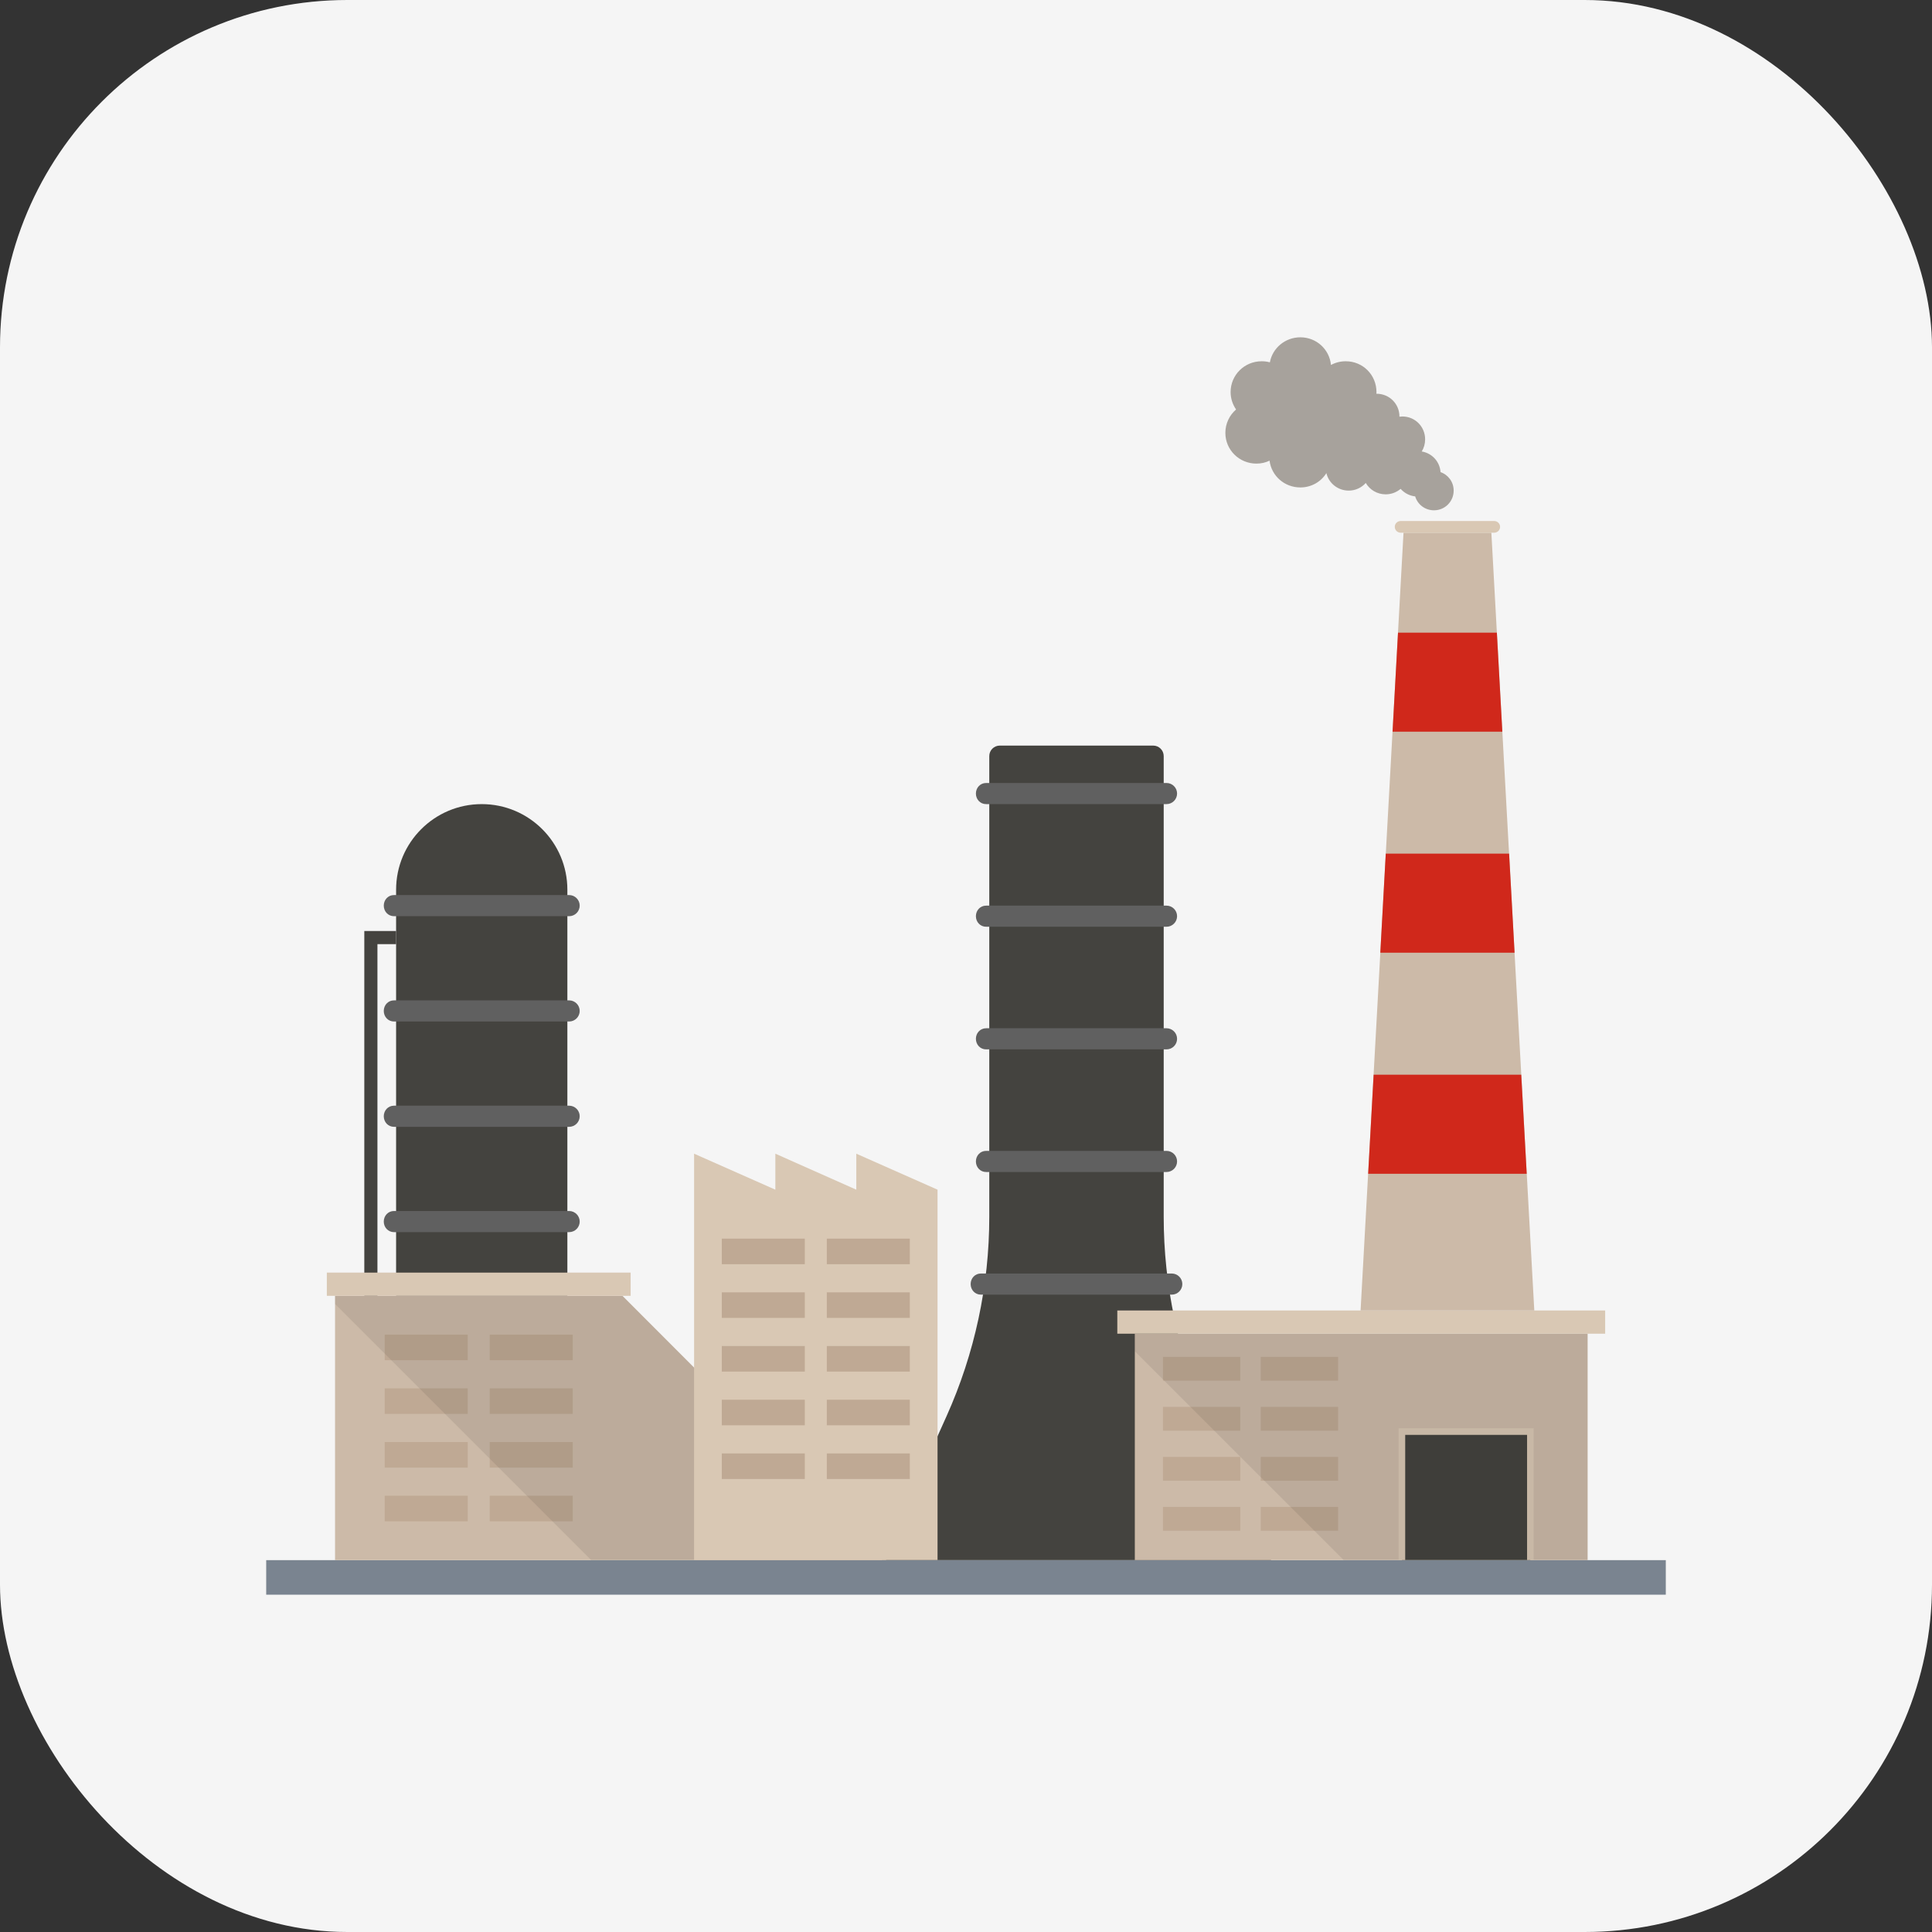 <svg width="178" height="178" viewBox="0 0 178 178" fill="none" xmlns="http://www.w3.org/2000/svg">
<rect x="0" y="0" width="178" height="178" fill="#333333" stroke="none"/>
<rect width="178" height="178" rx="32" fill="#F5F5F5"/>
<path d="M153.474 143.74H24.526V146.923H153.474V143.74Z" fill="#7A8490"/>
<path d="M117.113 143.739H81.247L87.204 130.484C89.802 124.705 91.145 118.44 91.145 112.103V69.661C91.145 69.126 91.578 68.693 92.112 68.693H106.248C106.782 68.693 107.215 69.126 107.215 69.661V112.104C107.215 118.44 108.558 124.705 111.155 130.484L117.113 143.739ZM52.273 81.975V119.388H36.494V81.975C36.494 77.618 40.026 74.085 44.383 74.085C48.74 74.085 52.273 77.618 52.273 81.975Z" fill="#44433F"/>
<path d="M146.271 122.882H104.554V143.735H146.271V122.882Z" fill="#CCBAA8"/>
<path d="M147.888 120.738H102.94V122.877H147.888V120.738Z" fill="#D9C8B4"/>
<path d="M57.346 119.388L81.669 143.739H30.869V119.388H57.346Z" fill="#CCBAA8"/>
<path d="M43.093 122.965H35.445V125.32H43.093V122.965Z" fill="#BFA994"/>
<path d="M52.77 122.965H45.121V125.32H52.77V122.965Z" fill="#BFA994"/>
<path d="M43.093 127.912H35.445V130.267H43.093V127.912Z" fill="#BFA994"/>
<path d="M52.77 127.912H45.121V130.267H52.77V127.912Z" fill="#BFA994"/>
<path d="M43.093 132.859H35.445V135.215H43.093V132.859Z" fill="#BFA994"/>
<path d="M52.77 132.859H45.121V135.215H52.77V132.859Z" fill="#BFA994"/>
<path d="M43.093 137.807H35.445V140.162H43.093V137.807Z" fill="#BFA994"/>
<path d="M52.77 137.807H45.121V140.162H52.77V137.807Z" fill="#BFA994"/>
<path opacity="0.08" d="M81.666 143.736H54.466L30.873 120.142V119.386H57.347L81.666 143.736Z" fill="black"/>
<path d="M86.378 109.608V143.731H63.948V106.292L71.435 109.608V106.292L78.892 109.608V106.292L86.378 109.608Z" fill="#D9C8B4"/>
<path d="M34.774 119.389H33.564V85.776H36.494V86.986H34.774V119.389Z" fill="#44433F"/>
<path d="M108.447 73.112C108.447 73.648 108.011 74.085 107.474 74.085H90.852C90.315 74.085 89.912 73.648 89.912 73.112C89.912 72.575 90.315 72.139 90.852 72.139H107.474C108.011 72.139 108.447 72.575 108.447 73.112ZM108.447 84.411C108.447 84.946 108.011 85.384 107.474 85.384H90.852C90.315 85.384 89.912 84.946 89.912 84.411C89.912 83.873 90.315 83.438 90.852 83.438H107.474C108.011 83.438 108.447 83.873 108.447 84.411ZM108.447 95.709C108.447 96.245 108.011 96.682 107.474 96.682H90.852C90.315 96.682 89.912 96.245 89.912 95.709C89.912 95.171 90.315 94.736 90.852 94.736H107.474C108.011 94.736 108.447 95.171 108.447 95.709ZM108.447 107.007C108.447 107.543 108.011 107.98 107.474 107.98H90.852C90.315 107.98 89.912 107.543 89.912 107.007C89.912 106.47 90.315 106.034 90.852 106.034H107.474C108.011 106.034 108.447 106.47 108.447 107.007ZM108.931 118.305C108.931 118.841 108.495 119.279 107.958 119.279H90.368C89.831 119.279 89.428 118.841 89.428 118.305C89.428 117.768 89.831 117.332 90.368 117.332H107.958C108.495 117.332 108.931 117.768 108.931 118.305Z" fill="#606060"/>
<path d="M53.409 83.438C53.409 83.973 52.972 84.411 52.435 84.411H36.297C35.76 84.411 35.358 83.973 35.358 83.438C35.358 82.9 35.76 82.464 36.297 82.464H52.435C52.972 82.464 53.409 82.9 53.409 83.438ZM53.409 93.141C53.409 93.676 52.972 94.114 52.435 94.114H36.297C35.76 94.114 35.358 93.676 35.358 93.141C35.358 92.603 35.76 92.167 36.297 92.167H52.435C52.972 92.167 53.409 92.603 53.409 93.141ZM53.409 102.843C53.409 103.379 52.972 103.817 52.435 103.817H36.297C35.76 103.817 35.358 103.379 35.358 102.843C35.358 102.306 35.76 101.87 36.297 101.87H52.435C52.972 101.87 53.409 102.306 53.409 102.843ZM53.409 112.547C53.409 113.082 52.972 113.52 52.435 113.52H36.297C35.76 113.52 35.358 113.082 35.358 112.547C35.358 112.009 35.76 111.573 36.297 111.573H52.435C52.972 111.573 53.409 112.009 53.409 112.547Z" fill="#606060"/>
<path d="M74.149 114.119H66.501V116.474H74.149V114.119Z" fill="#BFA994"/>
<path d="M83.825 114.119H76.177V116.474H83.825V114.119Z" fill="#BFA994"/>
<path d="M74.149 119.066H66.501V121.421H74.149V119.066Z" fill="#BFA994"/>
<path d="M83.825 119.066H76.177V121.421H83.825V119.066Z" fill="#BFA994"/>
<path d="M74.149 124.013H66.501V126.369H74.149V124.013Z" fill="#BFA994"/>
<path d="M83.825 124.013H76.177V126.369H83.825V124.013Z" fill="#BFA994"/>
<path d="M74.149 128.961H66.501V131.316H74.149V128.961Z" fill="#BFA994"/>
<path d="M83.825 128.961H76.177V131.316H83.825V128.961Z" fill="#BFA994"/>
<path d="M74.149 133.908H66.501V136.264H74.149V133.908Z" fill="#BFA994"/>
<path d="M83.825 133.908H76.177V136.264H83.825V133.908Z" fill="#BFA994"/>
<path d="M114.269 125.012H107.144V127.206H114.269V125.012Z" fill="#BFA994"/>
<path d="M123.283 125.012H116.159V127.206H123.283V125.012Z" fill="#BFA994"/>
<path d="M114.269 129.62H107.144V131.814H114.269V129.62Z" fill="#BFA994"/>
<path d="M123.283 129.62H116.159V131.814H123.283V129.62Z" fill="#BFA994"/>
<path d="M114.269 134.229H107.144V136.423H114.269V134.229Z" fill="#BFA994"/>
<path d="M123.283 134.229H116.159V136.423H123.283V134.229Z" fill="#BFA994"/>
<path d="M114.269 138.837H107.144V141.032H114.269V138.837Z" fill="#BFA994"/>
<path d="M123.283 138.837H116.159V141.032H123.283V138.837Z" fill="#BFA994"/>
<path d="M58.103 117.249H30.112V119.388H58.103V117.249Z" fill="#D9C8B4"/>
<path d="M140.996 131.896H129.162V143.73H140.996V131.896Z" fill="#44433F"/>
<path d="M141.298 143.73H140.693V132.199H129.465V143.73H128.86V131.594H141.298V143.73Z" fill="#D9C8B4"/>
<path d="M137.403 49.079L141.358 120.738H125.354L129.309 49.079H137.403Z" fill="#CCBAA8"/>
<path d="M138.413 67.414H128.299L128.803 58.287H137.91L138.413 67.414Z" fill="#D0281B"/>
<path d="M139.542 87.774H127.171L127.674 78.647H139.038L139.542 87.774Z" fill="#D0281B"/>
<path d="M140.66 108.144H126.052L126.556 99.017H140.156L140.66 108.144Z" fill="#D0281B"/>
<path d="M138.207 48.536C138.207 48.838 137.965 49.08 137.663 49.08H129.049C128.747 49.08 128.505 48.838 128.505 48.536C128.505 48.243 128.747 48.002 129.049 48.002H137.663C137.965 48.002 138.207 48.243 138.207 48.536Z" fill="#D9C8B4"/>
<path d="M133.93 45.201C133.93 46.208 133.124 47.015 132.117 47.015C131.291 47.015 130.606 46.48 130.384 45.735C129.85 45.675 129.387 45.423 129.044 45.04C128.672 45.352 128.198 45.544 127.664 45.544C126.879 45.544 126.193 45.121 125.831 44.496C125.448 44.929 124.884 45.201 124.259 45.201C123.262 45.201 122.416 44.516 122.204 43.589C121.71 44.385 120.824 44.909 119.807 44.909C118.346 44.909 117.147 43.851 116.966 42.441C116.603 42.622 116.19 42.713 115.757 42.713C114.175 42.713 112.896 41.454 112.896 39.882C112.896 39.015 113.279 38.25 113.883 37.726C113.571 37.273 113.379 36.719 113.379 36.124C113.379 34.543 114.659 33.284 116.24 33.284C116.502 33.284 116.754 33.314 116.996 33.384C117.238 32.064 118.406 31.077 119.807 31.077C121.287 31.077 122.486 32.185 122.627 33.626C123.03 33.404 123.494 33.284 123.987 33.284C125.569 33.284 126.818 34.543 126.818 36.124C126.818 36.175 126.818 36.225 126.808 36.276C126.818 36.276 126.818 36.276 126.828 36.276C127.997 36.276 128.934 37.202 128.934 38.371C128.934 38.381 128.934 38.381 128.934 38.391C129.024 38.381 129.115 38.371 129.206 38.371C130.374 38.371 131.301 39.308 131.301 40.476C131.301 40.889 131.19 41.272 130.989 41.595C131.936 41.756 132.651 42.522 132.721 43.499C133.427 43.741 133.93 44.405 133.93 45.201Z" fill="#A7A29C"/>
<path opacity="0.08" d="M146.271 122.882V143.735H123.796L104.554 124.494V122.882H146.271Z" fill="black"/>
</svg>
